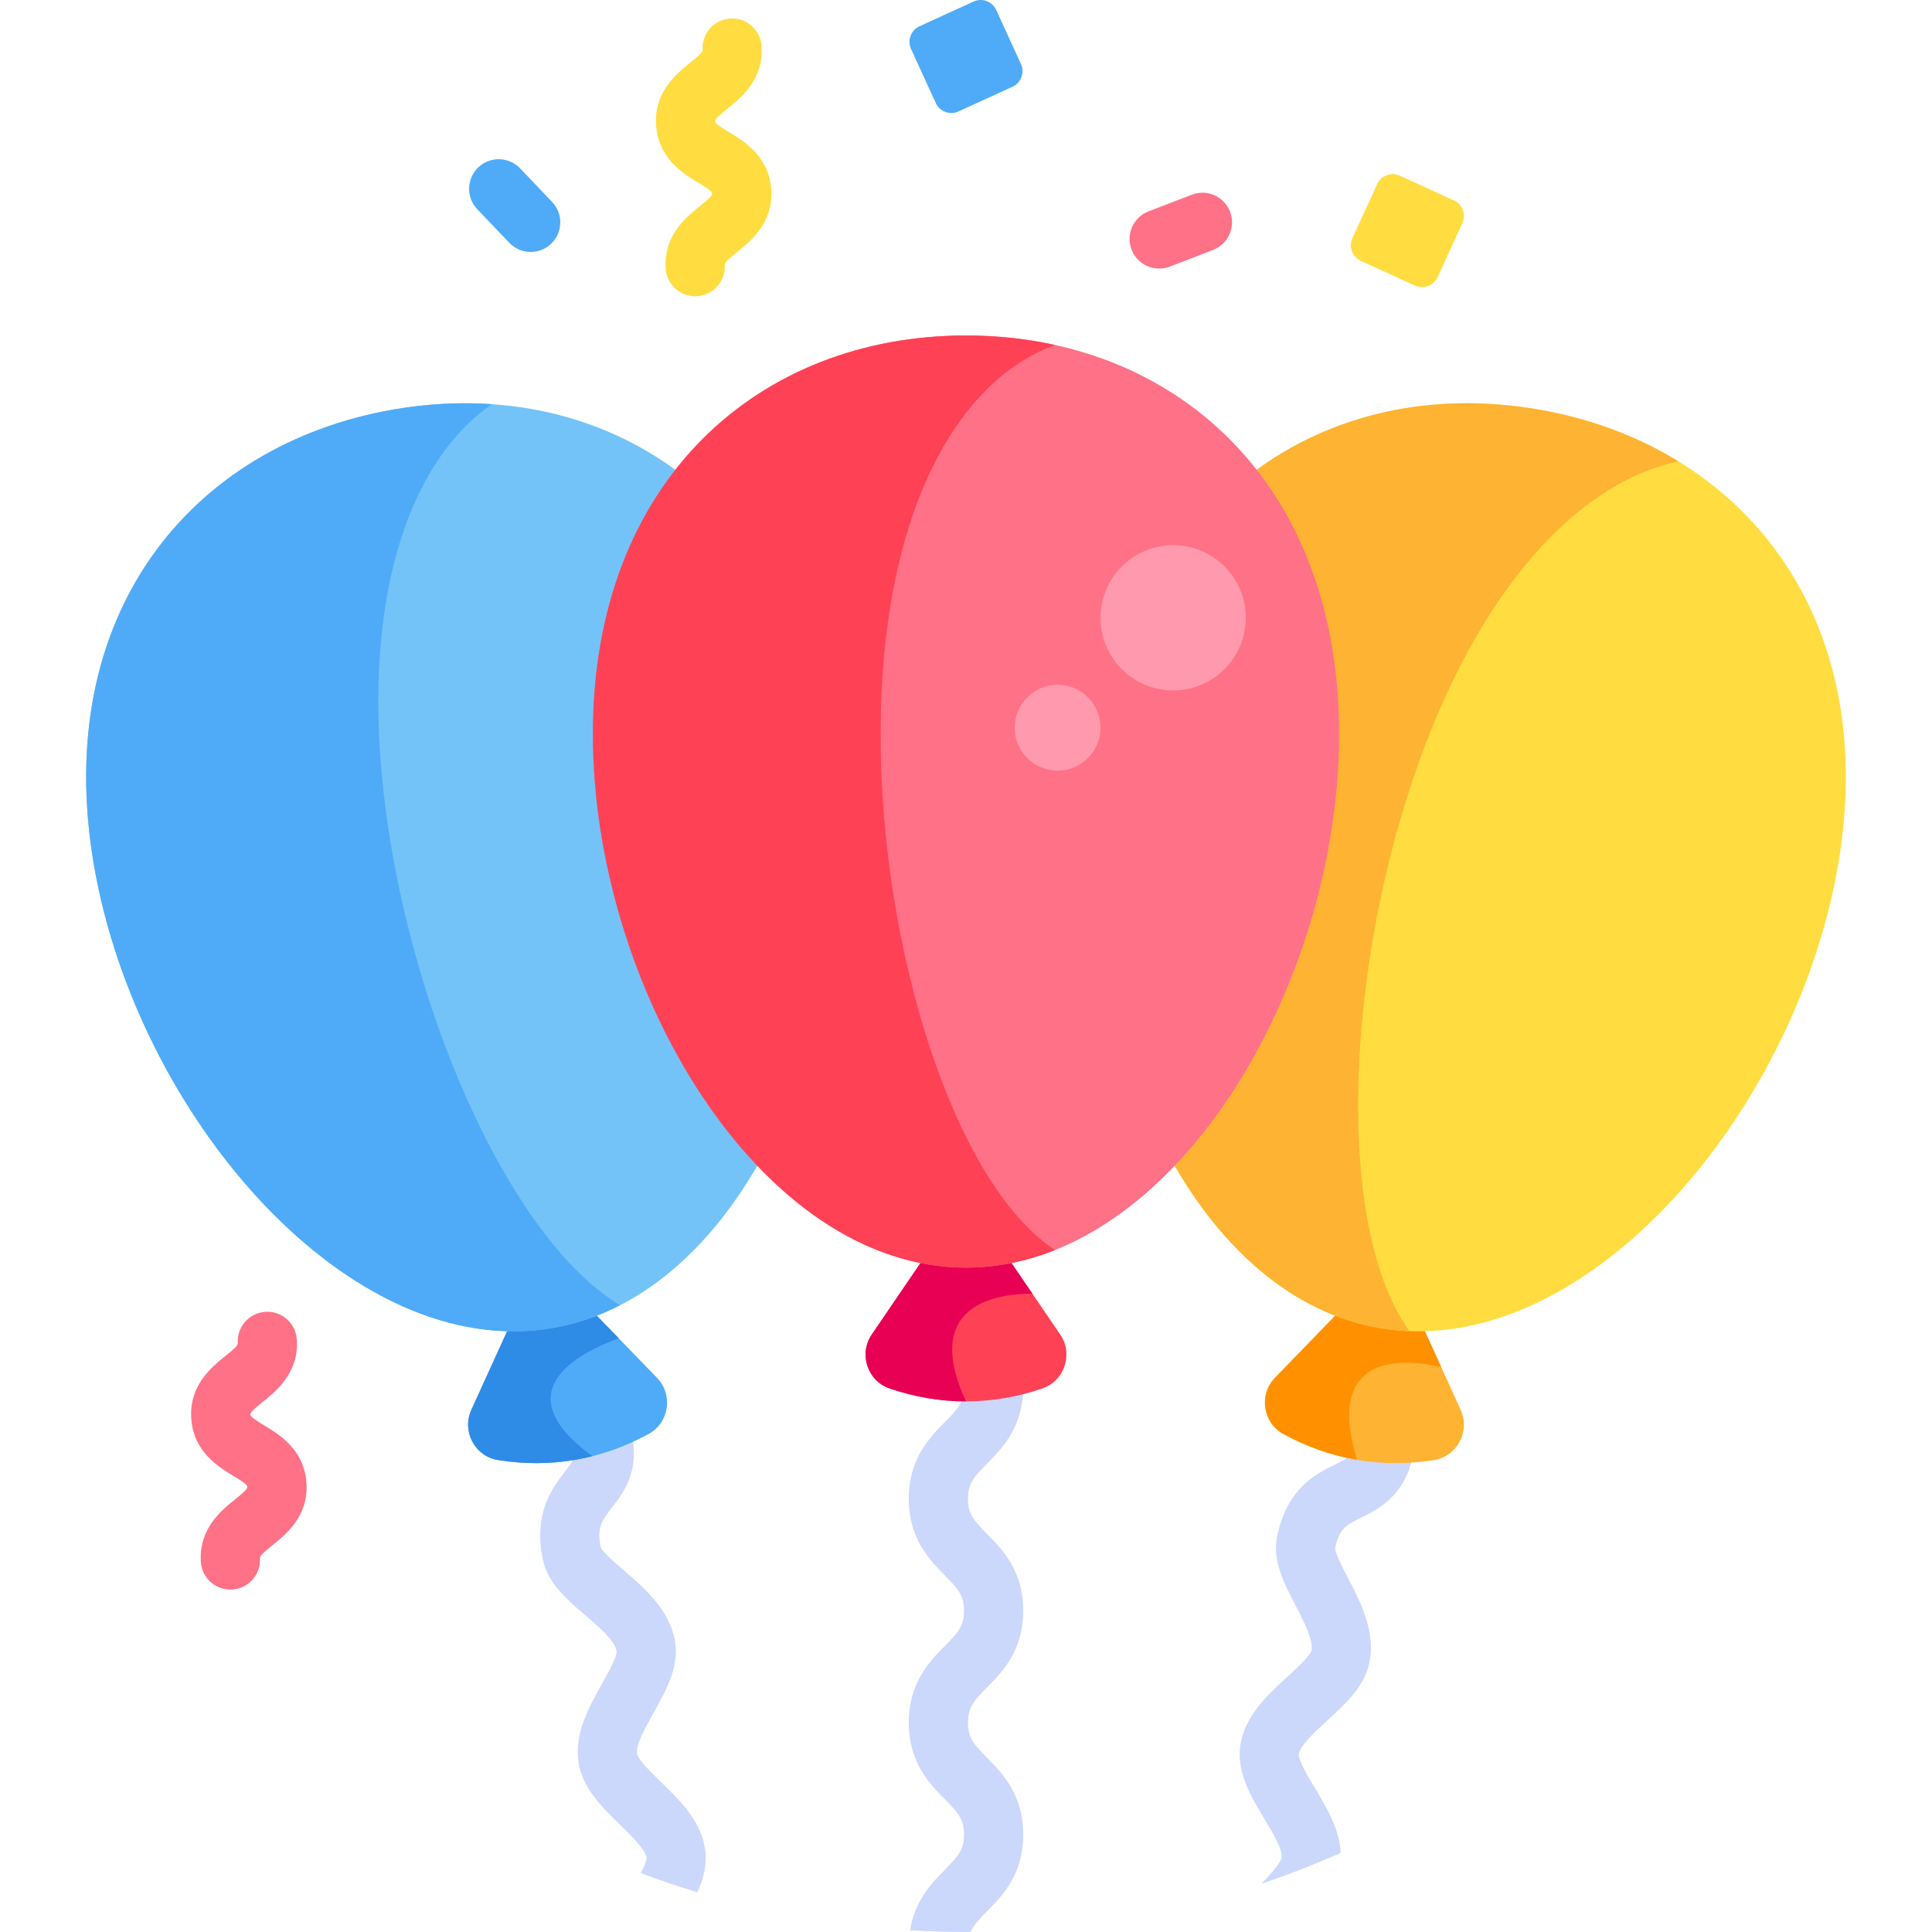 <?xml version="1.0" encoding="UTF-8" standalone="no"?>
<!DOCTYPE svg PUBLIC "-//W3C//DTD SVG 1.1//EN" "http://www.w3.org/Graphics/SVG/1.1/DTD/svg11.dtd">
<!-- Created with Vectornator (http://vectornator.io/) -->
<svg height="100%" stroke-miterlimit="10" style="fill-rule:nonzero;clip-rule:evenodd;stroke-linecap:round;stroke-linejoin:round;" version="1.1" viewBox="0 0 512 512" width="100%" xml:space="preserve" xmlns="http://www.w3.org/2000/svg" xmlns:vectornator="http://vectornator.io" xmlns:xlink="http://www.w3.org/1999/xlink">
<defs/>
<clipPath id="ArtboardFrame">
<rect height="512" width="512" x="0" y="0"/>
</clipPath>
<g clip-path="url(#ArtboardFrame)" id="Untitled" vectornator:layerName="Untitled">
<g opacity="1" vectornator:layerName="g">
<g opacity="1" vectornator:layerName="g">
<path d="M271.162 367.531C271.162 363.199 267.651 359.689 263.319 359.689C258.988 359.689 255.477 363.2 255.477 367.531C255.477 371.556 253.926 373.297 250.419 376.849C246.376 380.945 240.838 386.554 240.838 397.187C240.838 407.82 246.375 413.43 250.419 417.525C253.927 421.079 255.477 422.82 255.477 426.846C255.477 430.872 253.926 432.613 250.419 436.167C246.376 440.263 240.838 445.872 240.838 456.506C240.838 467.139 246.375 472.749 250.418 476.845C253.926 480.399 255.477 482.14 255.477 486.167C255.477 490.193 253.926 491.935 250.419 495.488C246.959 498.993 242.416 503.617 241.174 511.539C246.08 511.834 251.02 512 256 512C256.411 512 256.819 511.987 257.23 511.984C257.999 510.207 259.415 508.702 261.581 506.507C265.624 502.411 271.162 496.802 271.162 486.168C271.162 475.534 265.624 469.924 261.581 465.828C258.073 462.274 256.523 460.533 256.523 456.507C256.523 452.481 258.074 450.74 261.581 447.186C265.624 443.09 271.162 437.481 271.162 426.847C271.162 416.213 265.624 410.604 261.581 406.508C258.073 402.954 256.523 401.214 256.523 397.188C256.523 393.163 258.074 391.423 261.581 387.87C265.624 383.774 271.162 378.165 271.162 367.531Z" fill="#cbd8fb" fill-rule="nonzero" opacity="1" stroke="none" vectornator:layerName="path"/>
<path d="M175.215 472.3C172.909 470.057 169.051 466.302 168.823 464.731C168.477 462.342 171.094 457.67 173.198 453.917C176.57 447.897 180.058 441.673 178.856 434.839C177.39 426.493 170.676 420.742 165.282 416.119C163.075 414.229 159.752 411.381 159.205 410.078C158.121 404.787 159.485 403.015 162.188 399.502C165.244 395.53 169.863 389.526 167.191 379.41C166.085 375.223 161.795 372.723 157.606 373.832C153.418 374.938 150.92 379.23 152.027 383.418C152.71 386.003 152.307 386.626 149.758 389.938C146.384 394.325 141.284 400.953 143.869 413.363C145.152 419.526 150.199 423.849 155.079 428.031C158.571 431.023 162.916 434.747 163.407 437.538C163.559 439.035 161.028 443.551 159.516 446.25C156.083 452.377 152.192 459.321 153.302 466.98C154.293 473.826 159.598 478.987 164.278 483.541C167.152 486.338 171.089 490.168 171.333 492.326C171.425 493.138 170.733 494.689 169.794 496.385C174.718 498.236 179.715 499.935 184.784 501.472C186.36 498.053 187.355 494.419 186.919 490.564C186.042 482.837 180.29 477.239 175.215 472.3Z" fill="#cbd8fb" fill-rule="nonzero" opacity="1" stroke="none" vectornator:layerName="path"/>
<path d="M368.549 377.57C364.359 376.459 360.07 378.962 358.963 383.149C358.253 385.836 357.366 386.362 353.721 388.157C348.701 390.63 341.113 394.367 338.446 407.18C337.121 413.544 340.277 419.595 343.33 425.448C345.439 429.49 348.063 434.521 347.564 437.364C347.233 438.827 343.431 442.304 341.159 444.381C335.849 449.238 329.831 454.74 328.688 462.632C327.665 469.694 331.578 476.201 335.03 481.941C337.077 485.343 339.879 490.003 339.629 492.208C339.463 493.678 336.559 496.86 334.314 499.212C341.465 496.801 348.462 494.059 355.301 491.024C354.992 484.711 351.556 478.988 348.471 473.859C346.905 471.255 343.99 466.407 344.21 464.882C344.55 462.535 348.539 458.888 351.744 455.957C356.709 451.416 361.844 446.721 363.01 440.088C364.434 431.99 360.443 424.341 357.237 418.193C355.885 415.601 353.85 411.702 353.824 410.271C354.934 405.045 356.736 404.156 360.652 402.227C364.998 400.087 371.567 396.852 374.128 387.154C375.235 382.968 372.737 378.676 368.549 377.57Z" fill="#cbd8fb" fill-rule="nonzero" opacity="1" stroke="none" vectornator:layerName="path"/>
</g>
<path d="M61.049 421.258C56.956 421.258 53.509 418.083 53.232 413.939C52.641 405.109 58.692 400.248 62.307 397.342C64.54 395.548 65.596 394.592 65.557 394.018C65.519 393.444 64.345 392.639 61.894 391.159C57.924 388.761 51.279 384.749 50.687 375.919C50.096 367.089 56.147 362.227 59.763 359.323C61.995 357.529 63.05 356.574 63.012 356.001C62.723 351.679 65.992 347.941 70.313 347.652C74.635 347.352 78.372 350.632 78.662 354.953C79.253 363.783 73.202 368.644 69.586 371.549C67.354 373.343 66.298 374.298 66.337 374.871C66.375 375.445 67.549 376.251 70.001 377.731C73.971 380.129 80.615 384.141 81.207 392.97C81.798 401.8 75.747 406.662 72.132 409.567C69.899 411.361 68.843 412.317 68.882 412.891C69.171 417.213 65.902 420.951 61.581 421.24C61.402 421.253 61.224 421.258 61.049 421.258Z" fill="#ff7186" fill-rule="nonzero" opacity="1" stroke="none" vectornator:layerName="path"/>
<path d="M184.23 78.523C180.137 78.523 176.69 75.348 176.413 71.204C175.822 62.374 181.873 57.512 185.488 54.607C187.72 52.813 188.776 51.858 188.737 51.284C188.699 50.71 187.525 49.904 185.073 48.424C181.103 46.026 174.459 42.014 173.867 33.184C173.276 24.355 179.327 19.493 182.942 16.588C185.174 14.795 186.23 13.84 186.191 13.266C185.902 8.944 189.17 5.207 193.492 4.917C197.815 4.605 201.552 7.896 201.841 12.218C202.432 21.048 196.381 25.91 192.766 28.815C190.534 30.608 189.478 31.563 189.517 32.136C189.555 32.71 190.729 33.515 193.181 34.996C197.151 37.394 203.795 41.406 204.387 50.236C204.978 59.066 198.927 63.927 195.312 66.833C193.08 68.627 192.024 69.582 192.063 70.156C192.353 74.478 189.084 78.215 184.762 78.505C184.584 78.518 184.406 78.523 184.23 78.523Z" fill="#ffdd40" fill-rule="nonzero" opacity="1" stroke="none" vectornator:layerName="path"/>
<path d="M307.196 71.172C304.045 71.172 301.074 69.259 299.875 66.144C298.32 62.101 300.336 57.563 304.379 56.008L315.843 51.598C319.882 50.04 324.422 52.06 325.978 56.101C327.533 60.144 325.517 64.682 321.474 66.237L310.01 70.647C309.085 71.003 308.133 71.172 307.196 71.172Z" fill="#ff7186" fill-rule="nonzero" opacity="1" stroke="none" vectornator:layerName="path"/>
<path d="M140.641 66.767C138.572 66.767 136.506 65.953 134.965 64.338L126.486 55.45C123.497 52.316 123.614 47.352 126.747 44.362C129.881 41.373 134.845 41.489 137.835 44.623L146.314 53.511C149.303 56.645 149.186 61.609 146.053 64.599C144.534 66.048 142.586 66.767 140.641 66.767Z" fill="#4fabf7" fill-rule="nonzero" opacity="1" stroke="none" vectornator:layerName="path"/>
<path d="M387.089 373.636L376.894 351.221C373.191 351.262 369.485 350.987 365.79 350.347C362.095 349.707 358.512 348.72 355.039 347.437L337.9 365.119C333.544 369.614 334.643 377.045 340.138 380.042C346.187 383.341 352.644 385.67 359.468 386.852C366.292 388.034 373.156 388.011 379.962 386.938C386.146 385.963 389.68 379.334 387.089 373.636Z" fill="#ffb332" fill-rule="nonzero" opacity="1" stroke="none" vectornator:layerName="path"/>
<path d="M381.935 362.305L376.894 351.221C373.191 351.262 369.485 350.986 365.79 350.347C362.095 349.707 358.512 348.72 355.039 347.437L337.9 365.119C333.544 369.614 334.643 377.046 340.138 380.042C346.187 383.341 352.643 385.67 359.468 386.852C359.524 386.862 359.581 386.868 359.638 386.878C350.818 357.985 372.432 360.121 381.935 362.305Z" fill="#ff9100" fill-rule="nonzero" opacity="1" stroke="none" vectornator:layerName="path"/>
<path d="M124.911 373.636L135.106 351.221C138.809 351.262 142.515 350.987 146.21 350.347C149.905 349.707 153.488 348.72 156.961 347.437L174.099 365.119C178.455 369.614 177.356 377.045 171.861 380.042C165.812 383.341 159.355 385.67 152.531 386.852C145.707 388.034 138.843 388.011 132.037 386.938C125.854 385.963 122.32 379.334 124.911 373.636Z" fill="#4fabf7" fill-rule="nonzero" opacity="1" stroke="none" vectornator:layerName="path"/>
<path d="M163.966 354.664L156.961 347.437C153.488 348.72 149.905 349.707 146.21 350.347C142.515 350.987 138.809 351.262 135.106 351.221L124.911 373.636C122.32 379.334 125.854 385.963 132.037 386.938C138.843 388.011 145.707 388.034 152.531 386.852C154.036 386.592 155.519 386.265 156.987 385.895C133.48 368.816 153.164 358.587 163.966 354.664Z" fill="#2e8be6" fill-rule="nonzero" opacity="1" stroke="none" vectornator:layerName="path"/>
<path d="M280.96 353.647L267.09 333.3C263.449 333.972 259.75 334.333 256 334.333C252.25 334.333 248.551 333.972 244.91 333.3L231.04 353.647C227.515 358.819 229.866 365.954 235.792 367.97C242.315 370.189 249.074 371.382 256 371.382C262.926 371.382 269.685 370.189 276.208 367.97C282.134 365.954 284.486 358.818 280.96 353.647Z" fill="#ff4155" fill-rule="nonzero" opacity="1" stroke="none" vectornator:layerName="path"/>
<path d="M273.599 342.848L267.09 333.3C263.449 333.972 259.75 334.333 256 334.333C252.25 334.333 248.551 333.972 244.91 333.3L231.04 353.647C227.515 358.819 229.866 365.954 235.792 367.97C242.315 370.189 249.074 371.382 256 371.382C243.715 344.916 265.558 342.782 273.599 342.848Z" fill="#e80054" fill-rule="nonzero" opacity="1" stroke="none" vectornator:layerName="path"/>
<path d="M385.293 53.107L370.978 46.561C368.697 45.518 366.001 46.521 364.958 48.803L358.411 63.119C357.368 65.4 358.372 68.095 360.653 69.138L374.968 75.684C377.249 76.727 379.945 75.724 380.988 73.443L387.535 59.127C388.578 56.845 387.574 54.15 385.293 53.107Z" fill="#ffdd40" fill-rule="nonzero" opacity="1" stroke="none" vectornator:layerName="path"/>
<path d="M243.68 6.959L257.995 0.413C260.276-0.63 262.972 0.373 264.015 2.655L270.562 16.97C271.605 19.251 270.601 21.946 268.32 22.989L254.005 29.536C251.724 30.579 249.028 29.576 247.985 27.295L241.438 12.979C240.395 10.697 241.399 8.002 243.68 6.959Z" fill="#4fabf7" fill-rule="nonzero" opacity="1" stroke="none" vectornator:layerName="path"/>
<path d="M407.663 108.518C379.696 103.675 352.733 109.51 331.658 125.53C345.165 142.807 353.184 166.09 353.184 194.514C353.184 235.075 336.453 279.767 310.46 307.425C323.59 330.856 342.454 347.932 365.516 351.925C419.324 361.242 475.576 295.844 487.073 229.449C498.57 163.053 461.472 117.836 407.663 108.518Z" fill="#ffdd40" fill-rule="nonzero" opacity="1" stroke="none" vectornator:layerName="path"/>
<path d="M444.841 122.29C433.868 115.554 421.304 110.881 407.664 108.519C379.697 103.676 352.734 109.511 331.659 125.531C345.166 142.808 353.185 166.092 353.185 194.514C353.185 235.075 336.454 279.767 310.461 307.425C323.591 330.856 342.455 347.932 365.517 351.925C368.182 352.387 370.854 352.657 373.526 352.761C354.428 326.416 356.011 260.868 374.577 206.115C391.597 155.917 418.519 127.7 444.841 122.29Z" fill="#ffb332" fill-rule="nonzero" opacity="1" stroke="none" vectornator:layerName="path"/>
<path d="M158.815 194.514C158.815 166.12 166.826 142.824 180.342 125.53C159.267 109.51 132.305 103.676 104.337 108.518C50.529 117.835 13.43 163.053 24.927 229.448C36.424 295.843 92.676 361.241 146.484 351.924C169.546 347.931 188.41 330.855 201.54 307.425C175.546 279.768 158.815 235.075 158.815 194.514Z" fill="#73c3f9" fill-rule="nonzero" opacity="1" stroke="none" vectornator:layerName="path"/>
<path d="M102.267 214.999C95.072 160.656 107.78 122.706 130.379 107.112C121.901 106.527 113.169 106.988 104.337 108.518C50.529 117.835 13.43 163.053 24.927 229.448C36.424 295.843 92.676 361.241 146.484 351.924C152.757 350.838 158.717 348.777 164.339 345.89C136.245 329.169 109.688 271.054 102.267 214.999Z" fill="#4fabf7" fill-rule="nonzero" opacity="1" stroke="none" vectornator:layerName="path"/>
<path d="M354.878 194.514C354.878 261.897 310.609 335.934 256 335.934C201.391 335.934 157.122 261.898 157.122 194.514C157.122 127.13 201.391 88.906 256 88.906C310.609 88.906 354.878 127.131 354.878 194.514Z" fill="#ff7186" fill-rule="nonzero" opacity="1" stroke="none" vectornator:layerName="path"/>
<path d="M233.364 194.514C233.364 137.158 253.077 100.947 279.637 91.435C272.063 89.763 264.148 88.906 256.001 88.906C201.392 88.906 157.123 127.131 157.123 194.515C157.123 261.898 201.392 335.935 256.001 335.935C264.14 335.935 272.046 334.279 279.613 331.257C253.063 314.002 233.364 251.855 233.364 194.514Z" fill="#ff4155" fill-rule="nonzero" opacity="1" stroke="none" vectornator:layerName="path"/>
<path d="M291.648 163.725C291.648 153.094 300.267 144.475 310.898 144.475C321.529 144.475 330.148 153.094 330.148 163.725C330.148 174.356 321.529 182.975 310.898 182.975C300.267 182.975 291.648 174.356 291.648 163.725Z" fill="#ff99ad" fill-rule="nonzero" opacity="1" stroke="none" vectornator:layerName="circle"/>
<path d="M268.898 192.85C268.898 186.568 273.991 181.475 280.273 181.475C286.555 181.475 291.648 186.568 291.648 192.85C291.648 199.132 286.555 204.225 280.273 204.225C273.991 204.225 268.898 199.132 268.898 192.85Z" fill="#ff99ad" fill-rule="nonzero" opacity="1" stroke="none" vectornator:layerName="circle"/>
</g>
</g>
</svg>
